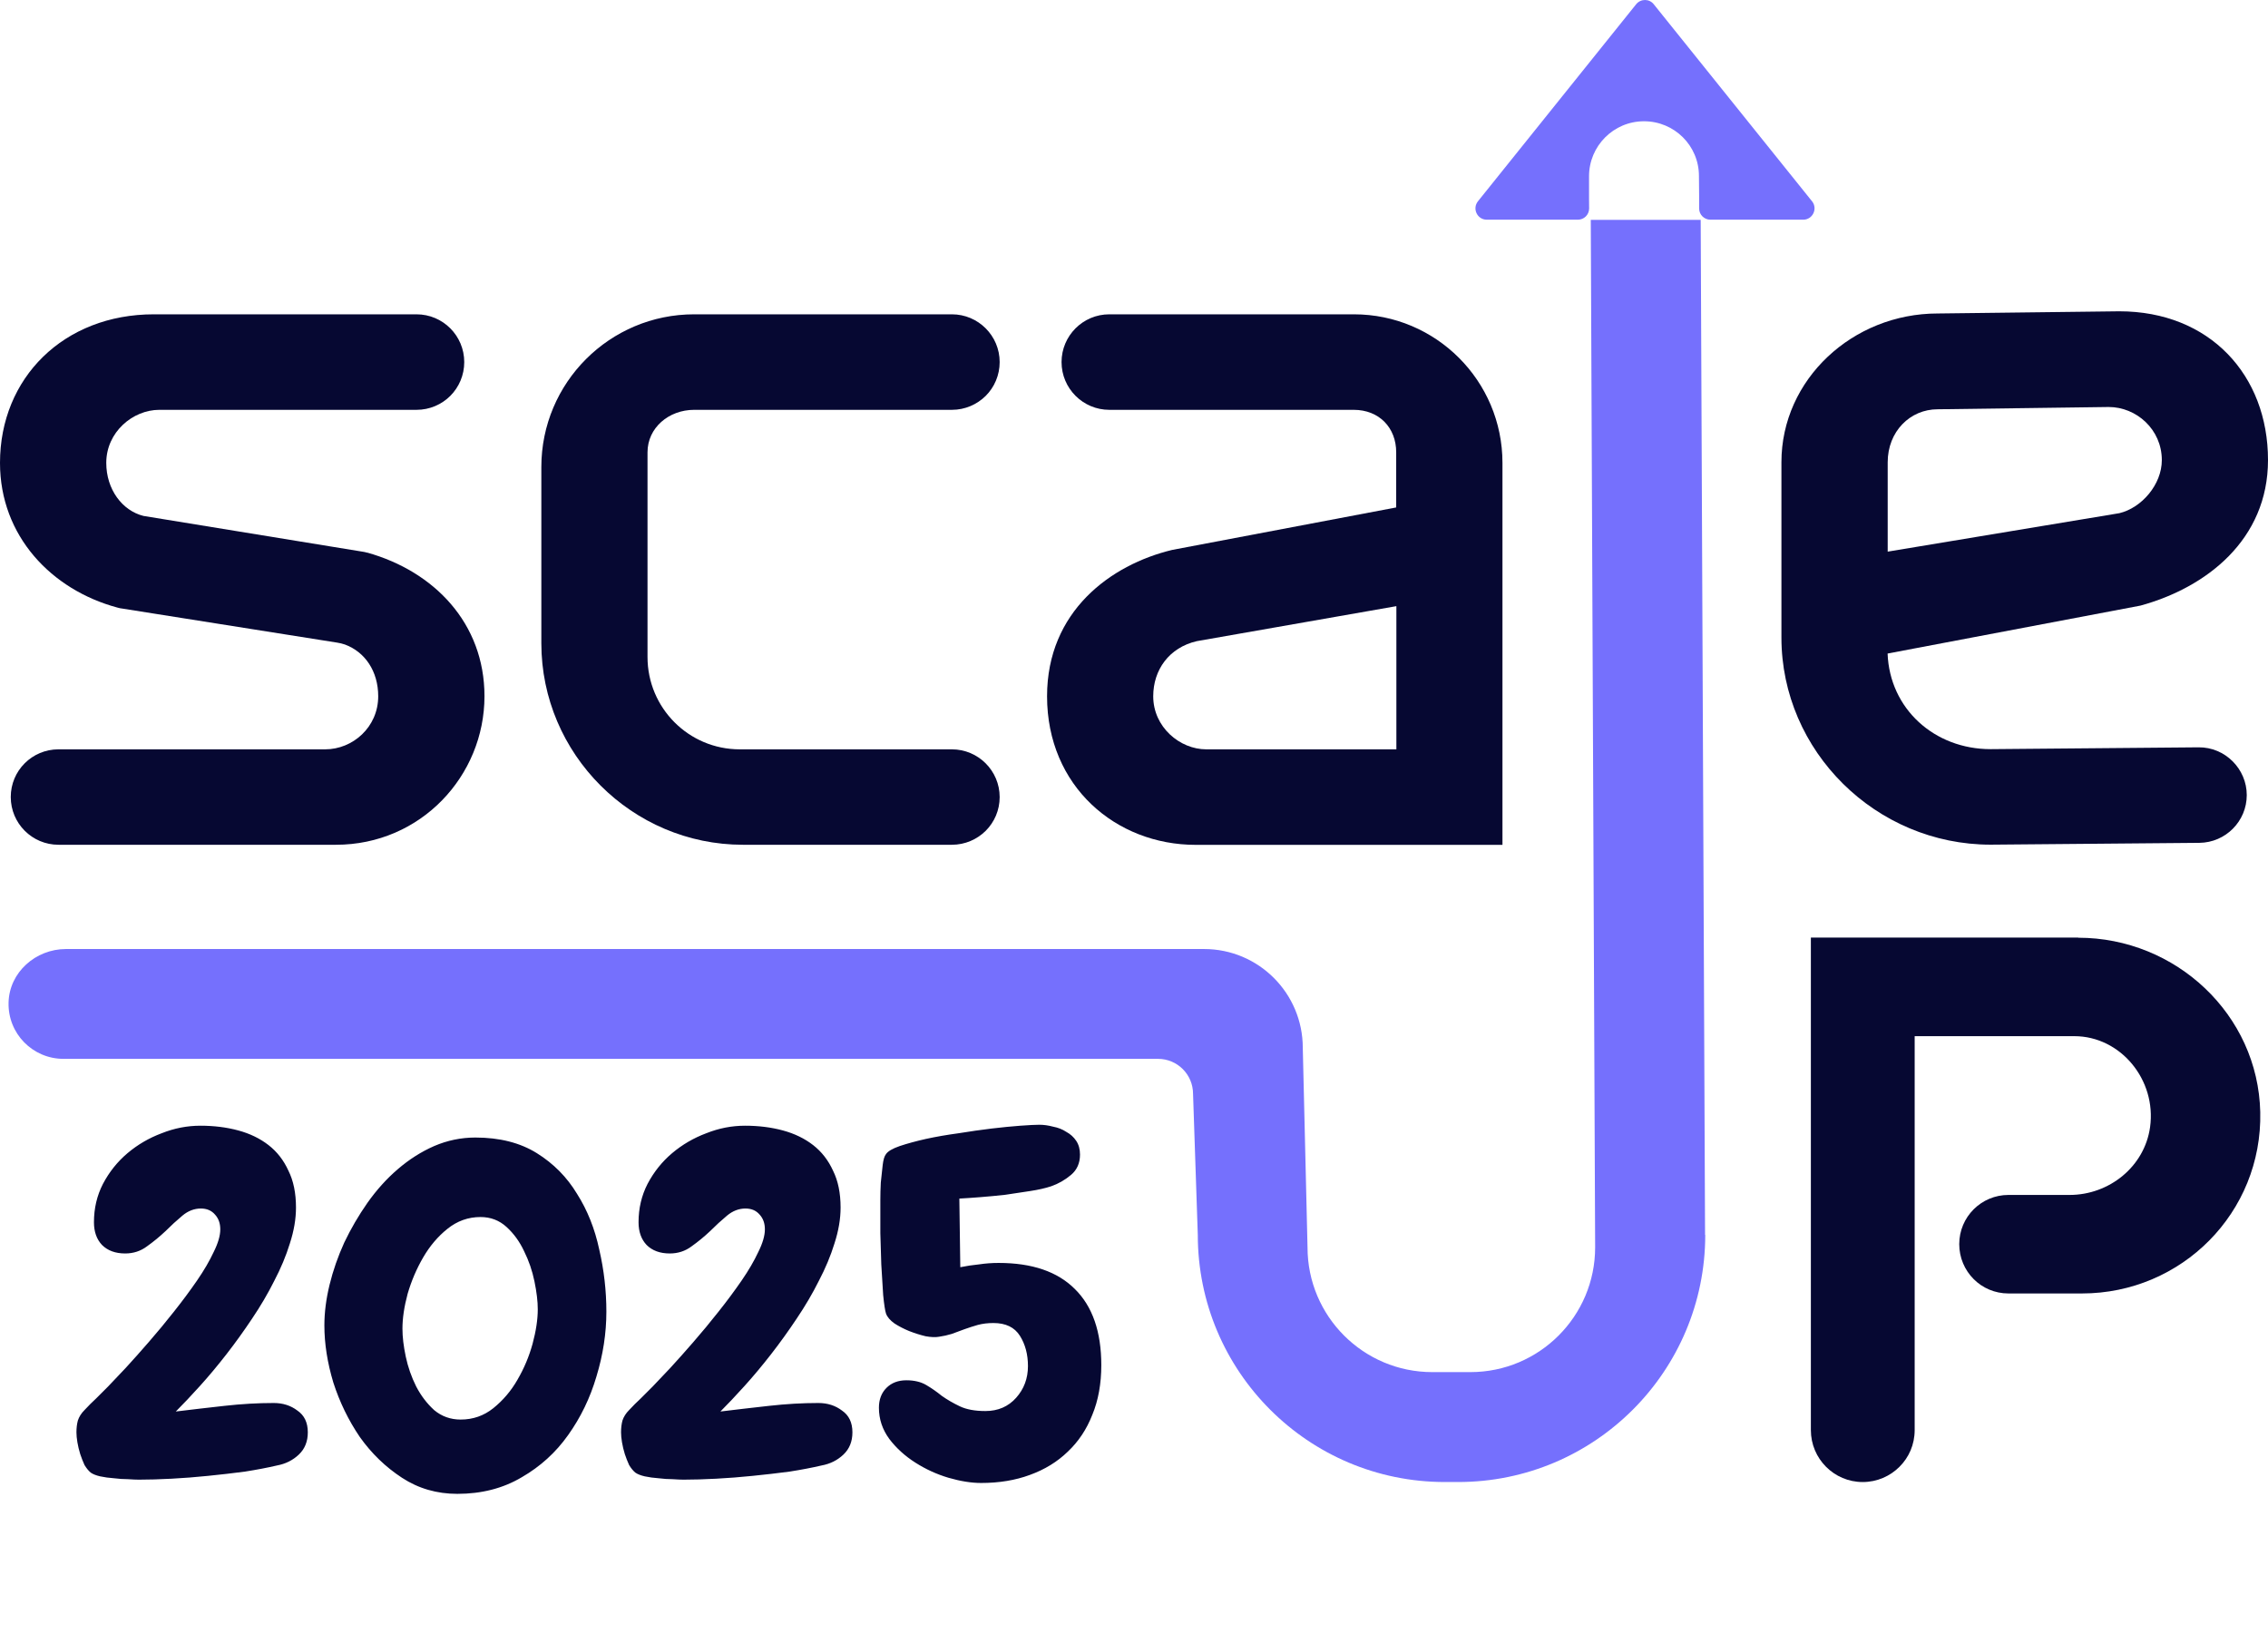 <svg width="365" height="263" viewBox="0 0 365 263" fill="none" xmlns="http://www.w3.org/2000/svg">
<path d="M59.137 88.948C58.844 88.86 58.536 88.802 58.228 88.757L23.086 83.023C19.669 82.172 17.102 78.755 17.102 74.487C17.102 69.529 21.37 65.951 25.638 65.951H67.043C69.155 65.951 71.091 65.085 72.469 63.706C73.863 62.313 74.714 60.377 74.714 58.265C74.714 54.026 71.281 50.58 67.028 50.58H24.758C10.253 50.58 0 60.817 0 74.487C0 86.279 8.317 94.918 18.862 97.763C19.155 97.851 19.434 97.91 19.727 97.939L54.253 103.41C54.678 103.483 55.104 103.571 55.514 103.718C58.756 104.92 60.867 108.03 60.867 112.048C60.867 117.006 56.776 120.585 52.332 120.585H9.402C7.275 120.585 5.354 121.45 3.975 122.829C2.582 124.222 1.731 126.143 1.731 128.255C1.731 132.494 5.163 135.941 9.417 135.941H54.063C67.718 135.941 77.969 124.853 77.969 112.034C77.969 100.256 69.829 91.94 59.122 88.933" fill="#060832"/>
<path d="M153.195 120.585H119.051C110.837 120.585 104.208 113.926 104.208 105.727V72.785C104.208 68.855 107.611 65.951 111.717 65.951H153.195C155.322 65.951 157.243 65.085 158.636 63.706C160.03 62.313 160.881 60.377 160.881 58.265C160.881 54.026 157.434 50.58 153.195 50.58H111.717C98.121 50.58 87.121 61.58 87.121 75.161V103.512C87.121 121.347 101.729 135.941 119.564 135.941H153.195C155.322 135.941 157.243 135.075 158.636 133.697C160.03 132.303 160.881 130.382 160.881 128.27C160.881 124.031 157.434 120.585 153.195 120.585Z" fill="#060832"/>
<path d="M217.861 50.58H178.525C174.286 50.58 170.84 54.026 170.84 58.265C170.84 62.504 174.286 65.951 178.525 65.951H217.861C221.968 65.951 224.696 68.84 224.696 72.785V81.659L188.645 88.493C178.745 90.87 168.508 98.379 168.508 112.048C168.508 126.554 179.611 135.955 192.415 135.955H241.798V74.487C241.798 61.286 231.091 50.58 217.891 50.58M224.726 120.585H194.131C189.863 120.585 185.594 116.991 185.594 112.048C185.594 107.78 188.161 104.202 192.606 103.175L224.726 97.543V120.599V120.585Z" fill="#060832"/>
<path d="M353.794 120.261L320.354 120.554C311.304 120.554 304.117 114.057 303.78 105.169L344.48 97.454C355.084 94.55 365 86.85 365 74.031C365 60.347 355.598 50.095 341.063 50.095L311.832 50.447C298.163 50.447 286.693 61.051 286.693 74.383V102.587C286.693 120.892 301.902 135.925 320.368 135.925L353.955 135.632C358.179 135.588 361.582 132.156 361.582 127.946C361.582 123.737 358.106 120.217 353.823 120.261M303.795 74.398C303.795 69.44 307.388 65.862 311.832 65.862L339.362 65.495C343.806 65.495 347.913 69.088 347.913 74.046C347.913 77.977 344.656 81.731 341.078 82.582L303.795 88.771V74.398Z" fill="#060832"/>
<path d="M334.464 150.872H291.432V230.131C291.432 234.751 295.172 238.492 299.777 238.492C302.08 238.492 304.177 237.553 305.688 236.042C307.214 234.531 308.137 232.449 308.137 230.131V166.741H333.819C341.284 166.741 347.078 173.781 346.022 181.379C345.142 187.715 339.466 192.291 333.071 192.291H323.23C318.859 192.291 315.31 195.826 315.31 200.211C315.31 202.396 316.189 204.391 317.626 205.828C319.049 207.266 321.044 208.146 323.23 208.146H335.051C351.112 208.146 364.106 195.122 363.754 178.959C363.402 163.25 350.158 150.901 334.464 150.901" fill="#060832"/>
<path d="M274.433 198.714C274.433 220.685 256.626 238.49 234.67 238.49H232.529C210.558 238.49 192.767 220.685 192.767 198.714L192.004 176.039C192.004 172.915 189.482 170.392 186.373 170.392H10.223C5.251 170.392 1.247 166.315 1.379 161.328C1.497 156.458 5.75 152.718 10.619 152.718H193.779C202.55 152.718 209.663 159.832 209.663 168.617L210.426 200.723C210.426 211.811 219.417 220.802 230.505 220.802H236.636C247.724 220.802 256.715 211.811 256.715 200.723L256.011 35.383H273.699L274.403 198.728L274.433 198.714Z" fill="#7570FD"/>
<path d="M290.228 35.355H275.268C274.27 35.355 273.449 34.548 273.449 33.55V31.526L273.42 28.314C273.42 25.88 272.423 23.665 270.824 22.081C269.225 20.497 267.025 19.514 264.575 19.514C259.677 19.514 255.717 23.504 255.732 28.388V31.922L255.746 33.536C255.746 34.548 254.94 35.355 253.928 35.355H239.275C237.75 35.355 236.899 33.594 237.853 32.392L263.314 0.682C264.048 -0.227 265.427 -0.227 266.145 0.682L291.621 32.392C292.574 33.58 291.724 35.355 290.199 35.355" fill="#7570FD"/>
<path d="M49.538 230.494C49.538 231.966 49.056 233.159 48.092 234.073C47.127 234.987 45.959 235.57 44.589 235.824C43.066 236.18 41.34 236.51 39.411 236.814C37.482 237.068 35.502 237.296 33.471 237.5C31.492 237.703 29.537 237.855 27.608 237.956C25.679 238.058 23.928 238.109 22.354 238.109C21.948 238.109 21.364 238.083 20.602 238.033C19.892 238.033 19.13 237.982 18.318 237.88C17.557 237.829 16.821 237.728 16.11 237.576C15.45 237.423 14.942 237.22 14.587 236.966C14.232 236.662 13.902 236.256 13.597 235.748C13.343 235.19 13.115 234.606 12.912 233.997C12.709 233.337 12.556 232.702 12.455 232.093C12.353 231.484 12.303 230.951 12.303 230.494C12.303 229.783 12.379 229.149 12.531 228.59C12.734 227.981 13.089 227.423 13.597 226.915C14.206 226.255 14.841 225.621 15.501 225.011C16.161 224.351 16.795 223.717 17.404 223.108C18.115 222.346 19.054 221.356 20.222 220.138C21.389 218.869 22.633 217.473 23.953 215.95C25.324 214.376 26.669 212.752 27.989 211.076C29.359 209.35 30.603 207.675 31.72 206.051C32.837 204.426 33.725 202.903 34.385 201.482C35.096 200.06 35.451 198.842 35.451 197.827C35.451 196.862 35.172 196.075 34.614 195.466C34.055 194.806 33.294 194.476 32.329 194.476C31.263 194.476 30.273 194.857 29.359 195.619C28.446 196.38 27.532 197.218 26.618 198.131C25.704 198.994 24.715 199.807 23.648 200.568C22.633 201.33 21.465 201.71 20.146 201.71C18.572 201.71 17.328 201.253 16.414 200.34C15.551 199.426 15.12 198.208 15.12 196.685C15.12 194.451 15.602 192.395 16.567 190.517C17.582 188.588 18.902 186.938 20.526 185.567C22.151 184.197 23.978 183.13 26.009 182.369C28.04 181.557 30.121 181.151 32.253 181.151C34.436 181.151 36.467 181.404 38.345 181.912C40.223 182.42 41.848 183.207 43.218 184.273C44.589 185.339 45.655 186.709 46.416 188.385C47.229 190.009 47.635 191.989 47.635 194.324C47.635 196.152 47.305 198.081 46.645 200.111C46.036 202.091 45.198 204.096 44.132 206.127C43.117 208.157 41.924 210.188 40.553 212.219C39.233 214.198 37.862 216.102 36.441 217.93C35.02 219.757 33.598 221.458 32.177 223.032C30.756 224.605 29.461 225.976 28.293 227.143C30.781 226.839 33.395 226.534 36.136 226.23C38.878 225.925 41.518 225.773 44.056 225.773C45.528 225.773 46.797 226.179 47.863 226.991C48.98 227.753 49.538 228.92 49.538 230.494ZM97.587 211.076C97.587 214.528 97.054 218.006 95.988 221.509C94.973 224.961 93.45 228.108 91.419 230.951C89.44 233.743 86.952 236.002 83.957 237.728C80.962 239.505 77.51 240.393 73.601 240.393C70.301 240.393 67.332 239.53 64.692 237.804C62.052 236.078 59.793 233.895 57.915 231.255C56.087 228.565 54.666 225.646 53.65 222.499C52.686 219.3 52.204 216.229 52.204 213.285C52.204 211.203 52.483 209.02 53.041 206.736C53.6 204.452 54.386 202.193 55.402 199.959C56.468 197.725 57.712 195.593 59.133 193.563C60.605 191.481 62.23 189.679 64.006 188.156C65.834 186.582 67.788 185.339 69.87 184.425C72.002 183.511 74.21 183.054 76.495 183.054C80.403 183.054 83.703 183.892 86.394 185.567C89.084 187.242 91.242 189.425 92.866 192.116C94.541 194.756 95.734 197.751 96.445 201.101C97.207 204.401 97.587 207.726 97.587 211.076ZM86.546 210.696C86.546 209.427 86.368 207.929 86.013 206.203C85.658 204.477 85.099 202.853 84.338 201.33C83.627 199.807 82.688 198.512 81.52 197.446C80.353 196.38 78.957 195.847 77.332 195.847C75.352 195.847 73.576 196.482 72.002 197.751C70.479 198.969 69.184 200.492 68.118 202.32C67.052 204.147 66.215 206.102 65.606 208.183C65.047 210.264 64.768 212.143 64.768 213.818C64.768 215.138 64.946 216.635 65.301 218.31C65.656 219.986 66.215 221.585 66.976 223.108C67.738 224.58 68.702 225.849 69.87 226.915C71.088 227.93 72.51 228.438 74.134 228.438C76.114 228.438 77.865 227.829 79.388 226.61C80.962 225.341 82.256 223.818 83.272 222.042C84.338 220.214 85.15 218.285 85.708 216.254C86.267 214.173 86.546 212.32 86.546 210.696ZM137.184 230.494C137.184 231.966 136.702 233.159 135.737 234.073C134.772 234.987 133.605 235.57 132.234 235.824C130.711 236.18 128.985 236.51 127.056 236.814C125.127 237.068 123.147 237.296 121.117 237.5C119.137 237.703 117.182 237.855 115.253 237.956C113.324 238.058 111.573 238.109 109.999 238.109C109.593 238.109 109.009 238.083 108.248 238.033C107.537 238.033 106.776 237.982 105.963 237.88C105.202 237.829 104.466 237.728 103.755 237.576C103.095 237.423 102.588 237.22 102.232 236.966C101.877 236.662 101.547 236.256 101.242 235.748C100.989 235.19 100.76 234.606 100.557 233.997C100.354 233.337 100.202 232.702 100.1 232.093C99.999 231.484 99.948 230.951 99.948 230.494C99.948 229.783 100.024 229.149 100.176 228.59C100.379 227.981 100.735 227.423 101.242 226.915C101.852 226.255 102.486 225.621 103.146 225.011C103.806 224.351 104.441 223.717 105.05 223.108C105.76 222.346 106.7 221.356 107.867 220.138C109.035 218.869 110.278 217.473 111.598 215.95C112.969 214.376 114.314 212.752 115.634 211.076C117.005 209.35 118.249 207.675 119.365 206.051C120.482 204.426 121.371 202.903 122.031 201.482C122.741 200.06 123.097 198.842 123.097 197.827C123.097 196.862 122.817 196.075 122.259 195.466C121.701 194.806 120.939 194.476 119.975 194.476C118.908 194.476 117.919 194.857 117.005 195.619C116.091 196.38 115.177 197.218 114.264 198.131C113.35 198.994 112.36 199.807 111.294 200.568C110.278 201.33 109.111 201.71 107.791 201.71C106.217 201.71 104.974 201.253 104.06 200.34C103.197 199.426 102.765 198.208 102.765 196.685C102.765 194.451 103.248 192.395 104.212 190.517C105.227 188.588 106.547 186.938 108.172 185.567C109.796 184.197 111.624 183.13 113.654 182.369C115.685 181.557 117.766 181.151 119.898 181.151C122.081 181.151 124.112 181.404 125.99 181.912C127.868 182.42 129.493 183.207 130.864 184.273C132.234 185.339 133.3 186.709 134.062 188.385C134.874 190.009 135.28 191.989 135.28 194.324C135.28 196.152 134.95 198.081 134.29 200.111C133.681 202.091 132.843 204.096 131.777 206.127C130.762 208.157 129.569 210.188 128.198 212.219C126.879 214.198 125.508 216.102 124.087 217.93C122.665 219.757 121.244 221.458 119.822 223.032C118.401 224.605 117.106 225.976 115.939 227.143C118.426 226.839 121.041 226.534 123.782 226.23C126.523 225.925 129.163 225.773 131.701 225.773C133.173 225.773 134.443 226.179 135.509 226.991C136.625 227.753 137.184 228.92 137.184 230.494ZM177.237 219.681C177.237 222.676 176.755 225.341 175.79 227.677C174.877 230.012 173.557 231.992 171.831 233.616C170.156 235.24 168.125 236.484 165.739 237.347C163.404 238.21 160.789 238.642 157.896 238.642C156.322 238.642 154.571 238.363 152.642 237.804C150.763 237.246 148.987 236.433 147.311 235.367C145.636 234.301 144.24 233.032 143.123 231.56C142.006 230.037 141.448 228.362 141.448 226.534C141.448 225.214 141.854 224.148 142.666 223.336C143.479 222.524 144.545 222.118 145.865 222.118C147.134 222.118 148.2 222.372 149.063 222.879C149.926 223.387 150.763 223.971 151.576 224.631C152.439 225.24 153.403 225.798 154.469 226.306C155.535 226.814 156.906 227.067 158.581 227.067C160.612 227.067 162.262 226.357 163.531 224.935C164.8 223.514 165.434 221.813 165.434 219.833C165.434 217.955 165.003 216.331 164.14 214.96C163.277 213.589 161.855 212.904 159.876 212.904C158.962 212.904 158.124 213.006 157.363 213.209C156.652 213.412 155.941 213.64 155.231 213.894C154.571 214.148 153.885 214.402 153.175 214.655C152.515 214.858 151.829 215.011 151.119 215.112C150.56 215.214 149.85 215.188 148.987 215.036C148.124 214.833 147.235 214.554 146.321 214.198C145.458 213.843 144.672 213.437 143.961 212.98C143.25 212.472 142.793 211.939 142.59 211.381C142.438 210.924 142.286 209.934 142.133 208.411C142.032 206.888 141.93 205.239 141.829 203.462C141.778 201.685 141.727 200.01 141.677 198.436C141.677 196.812 141.677 195.695 141.677 195.086C141.677 194.679 141.677 194.019 141.677 193.106C141.677 192.192 141.702 191.253 141.753 190.288C141.854 189.273 141.956 188.334 142.057 187.471C142.159 186.608 142.336 186.024 142.59 185.719C142.895 185.263 143.631 184.831 144.799 184.425C146.017 184.019 147.413 183.638 148.987 183.283C150.611 182.927 152.362 182.623 154.241 182.369C156.119 182.064 157.896 181.811 159.571 181.608C161.297 181.404 162.845 181.252 164.216 181.151C165.637 181.049 166.653 180.998 167.262 180.998C167.973 180.998 168.709 181.1 169.47 181.303C170.282 181.455 170.993 181.734 171.602 182.141C172.262 182.496 172.795 182.978 173.201 183.587C173.608 184.197 173.811 184.933 173.811 185.796C173.811 187.166 173.328 188.258 172.364 189.07C171.399 189.882 170.333 190.491 169.166 190.897C168.252 191.202 167.135 191.456 165.815 191.659C164.495 191.862 163.15 192.065 161.779 192.268C160.409 192.42 159.063 192.547 157.744 192.649C156.474 192.75 155.358 192.827 154.393 192.877L154.545 203.919C155.561 203.716 156.576 203.563 157.591 203.462C158.607 203.309 159.647 203.233 160.713 203.233C166.094 203.233 170.181 204.629 172.973 207.421C175.816 210.213 177.237 214.3 177.237 219.681Z" fill="#060832"/>
</svg>
